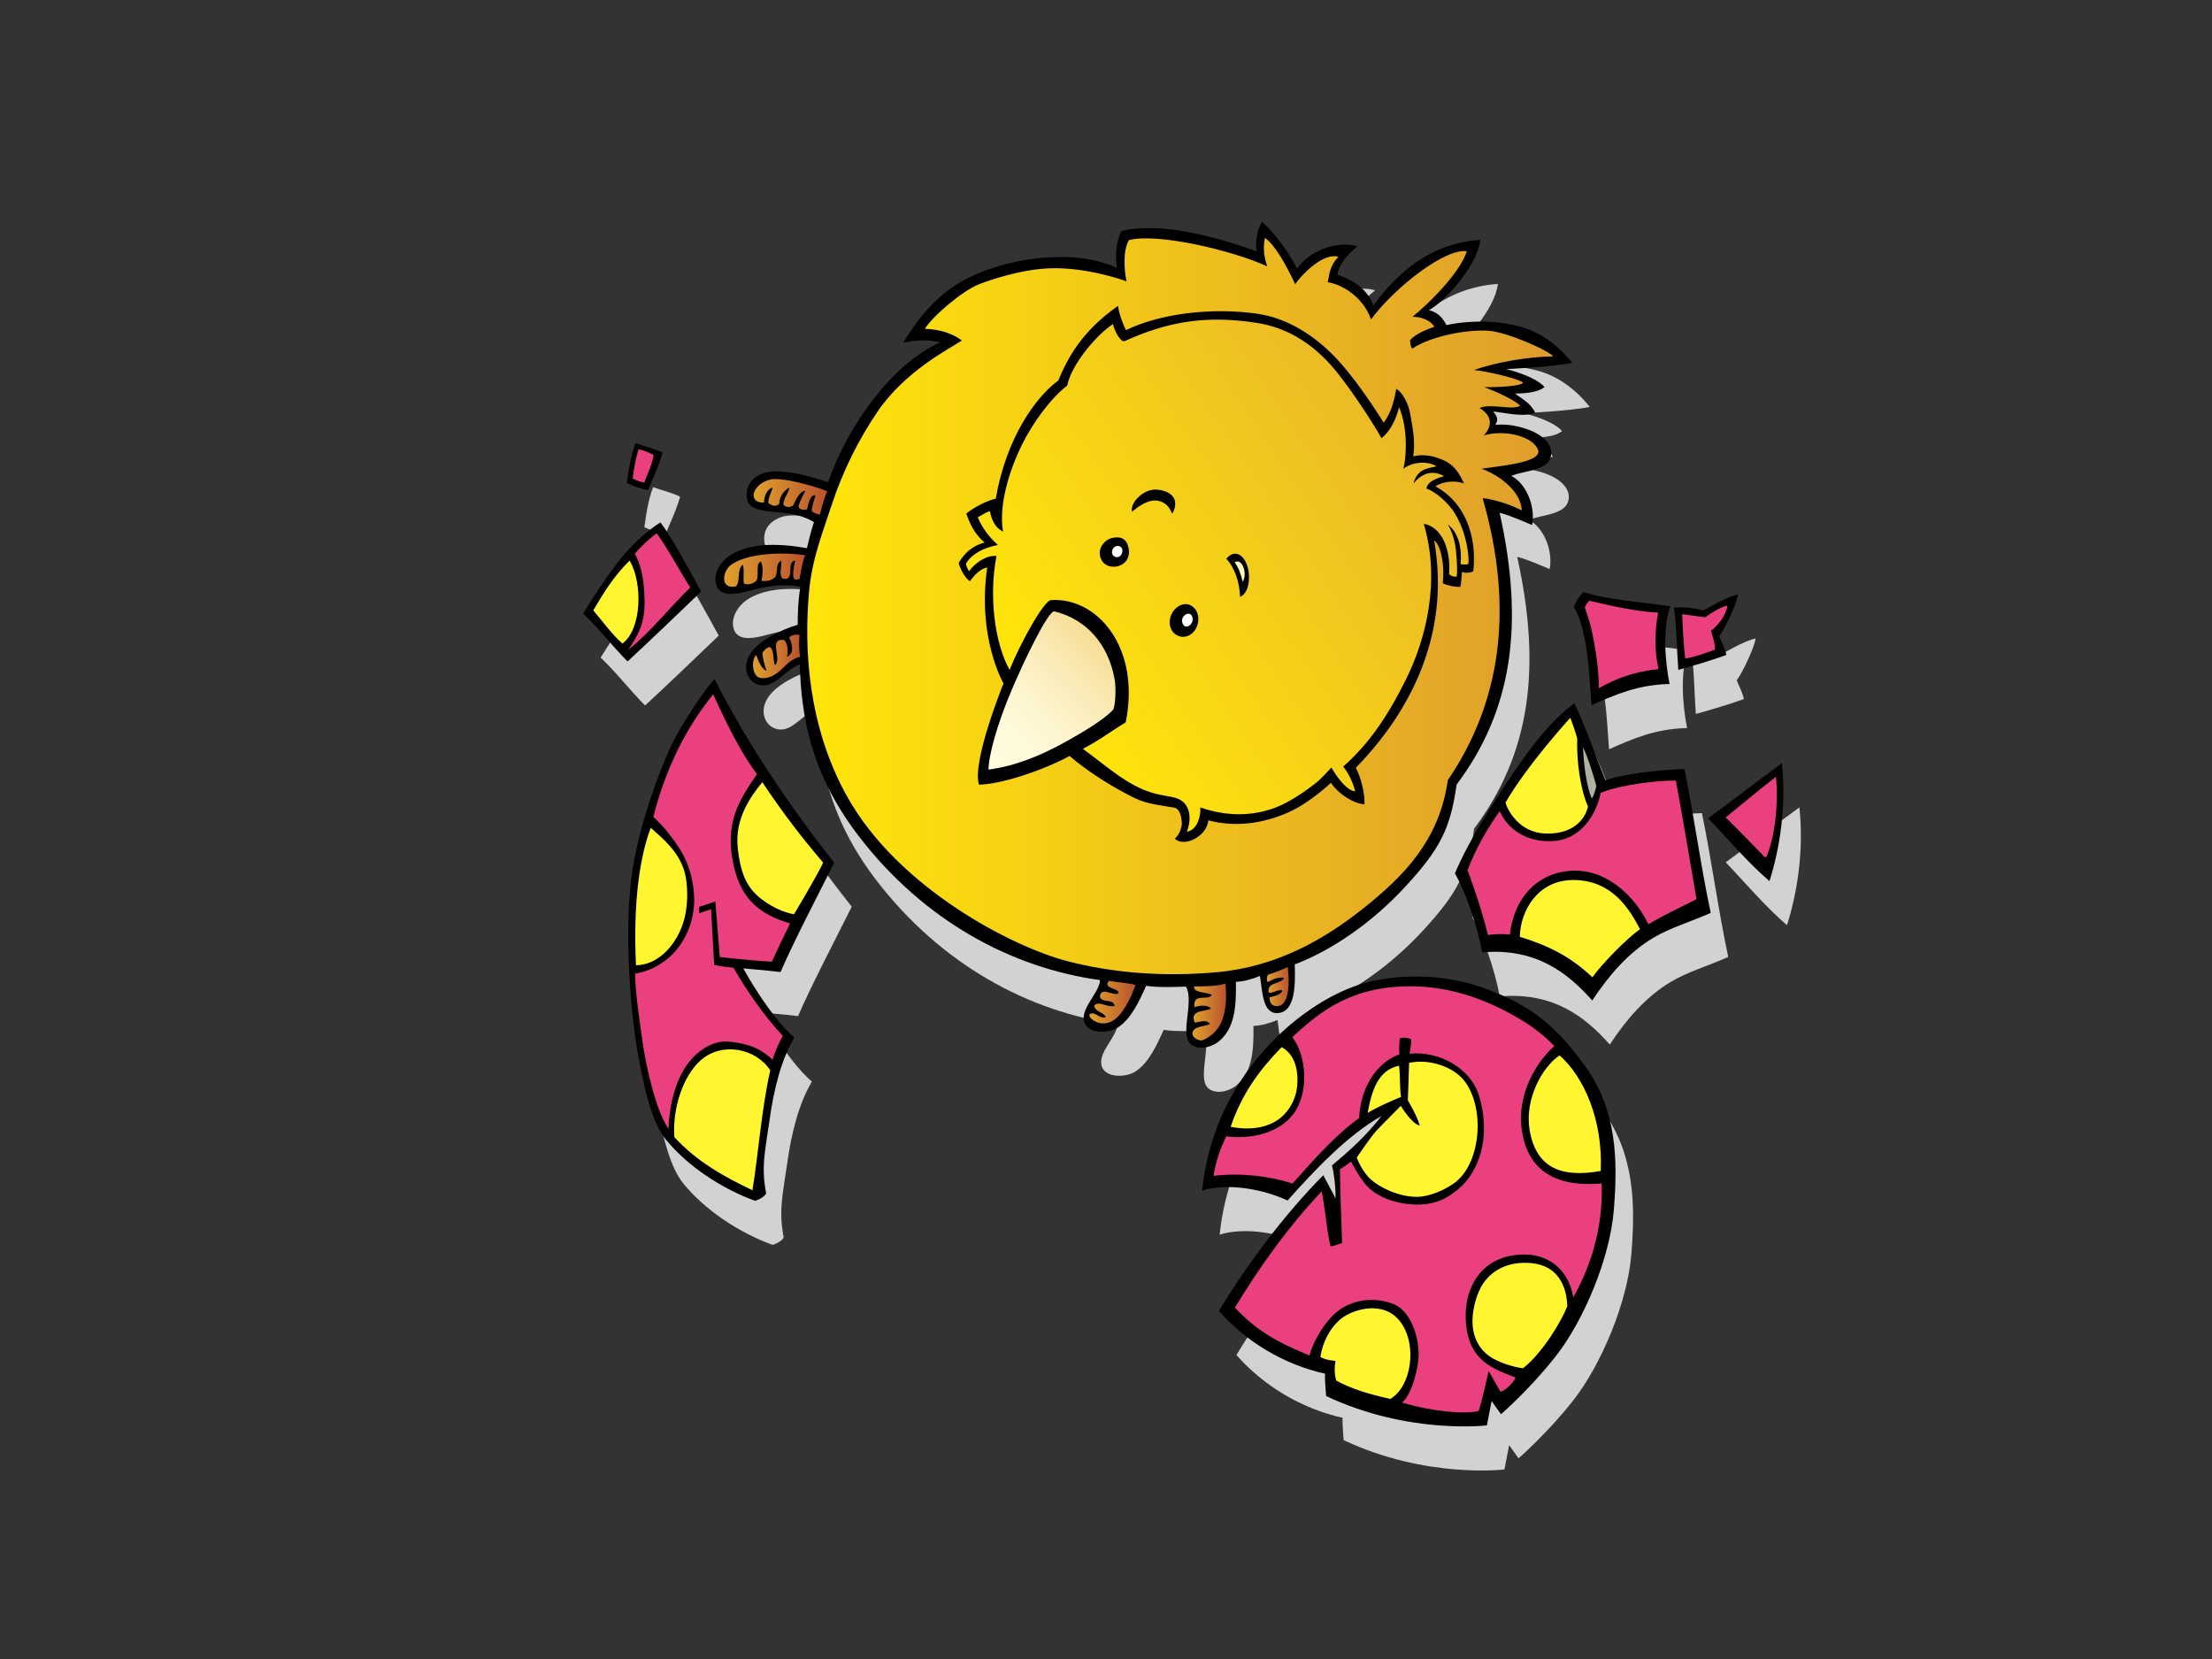 <?xml version="1.0" encoding="utf-8"?>
<!-- Generator: Adobe Illustrator 17.0.0, SVG Export Plug-In . SVG Version: 6.00 Build 0)  -->
<!DOCTYPE svg PUBLIC "-//W3C//DTD SVG 1.1//EN" "http://www.w3.org/Graphics/SVG/1.1/DTD/svg11.dtd">
<svg version="1.1" id="Layer_1" xmlns="http://www.w3.org/2000/svg" xmlns:xlink="http://www.w3.org/1999/xlink" x="0px" y="0px"
	 width="800px" height="600px" viewBox="0 0 800 600" enable-background="new 0 0 800 600" xml:space="preserve">
<rect x="0" y="0" width="800" height="600" fill="#333333" stroke="none"/>
<g>
	<g>
		<path fill-rule="evenodd" clip-rule="evenodd" fill="#D2D2D2" d="M453.325,371.026c2.837-0.1,5.769-0.917,8.704-2.139
			c0.923,5.942,0.949,13.828,6.507,13.438c6.08-0.425,6.357-9.567,6.066-17.607c13.153-4.997,27.825-14.861,40.186-28.328
			c12.365-13.463,16.097-20.69,18.36-36.717c20.276-26.979,24.487-58.15,15.559-98.275c3.872,0.938,9.024,3.308,11.74,4.417
			c1.311-6.909-2.247-15.078-7.519-17.765c4.109-1.795,12.39-1.852,14.077-6.292c1.686-4.438-2.379-8.496-8.056-10.49
			c-3.157-1.108-7.212-2.118-11.823-1.681c1.241-1.648,0.679-3.261-0.789-4.83c4.559,0.46,10.926,2.173,15.234,0.46
			c-1.59-3.533-5.151-5.247-7.303-6.962c4.214,0,8.335-0.503,10.677-2.318c-3.374-4.035-13.864-6.516-13.864-6.516
			s16.196-0.715,23.883-2.259c-2.528-3.126-7.304-8.474-14.797-11.702c-7.492-3.227-20.117-4.27-30.713-1.945
			c-1.314-2.655-3.207-4.684-6.329-5.395c6.321-3.553,17.748-16.665,18.591-25.442c-18.264,1.313-29.971,11.903-38.633,23.738
			c-2.204-5.885-7.166-9.112-13.067-11.129c0.469-3.328,3.184-6.96,7.305-10.289c-5.899-1.815-16.392,0.404-21.929,8.067
			c-3.826-7.965-11.115-15.967-12.631-16.843c-1.966,2.622-2.433,8.07-1.966,10.591c-14.33-5.127-34.067-10.74-48.891-7.363
			c-2.06,4.035-2.247,9.483-1.651,13.332c-8.867-3.95-17.994-4.232-25.847-3.693c-7.851,0.539-18.992,2.677-29.163,8.012
			c-10.171,5.338-17.139,14.324-22.29,22.796c3.911-0.842,7.649-1.361,13.486-0.199c-17.247,7.772-33.153,29.351-40.624,50.625
			c-9.672-3.319-19.222-5.034-23.813-3.118c-4.454,1.863-6.181,5.145-5.459,9.367c0.724,4.218,7.614,4.252,12.483,4.754
			c4.869,0.506,8.257,1.39,11.709,3.43c-1.053,3.126-1.874,6.455-2.563,9.423c-11.111-1.958-20.291-1.655-26.939,2.078
			c-4.033,2.26-7.118,6.857-5.899,11.093c1.217,4.237,6.178,3.733,10.582,2.622c4.401-1.109,11.24-3.329,19.88-1.875
			c-0.774,4.901-0.961,9.141-0.961,13.78c-6.208,1.879-14.445,5.88-17.327,10.79c-4.229,7.215,2.341,13.981,8.709,9.987
			c3.584-2.248,5.526-4.841,9.365-6.457c0.563,17.702,3.42,38.734,21.26,62.034c23.463,30.642,55.355,47.813,87.346,52.163
			c-0.35,4.596-6.389,9.532-5.917,14.281c0.529,5.337,8.739,5.125,12.204,2.956c4.941-3.098,7.85-9.576,10.401-15.179
			c4.103,0.711,10.785,0.409,14.381,0.304c3.251,5.642-2.904,18.299,2.366,21.295c3.403,1.932,7.699,0.014,9.459-1.43
			C452.661,388.04,453.518,380.7,453.325,371.026z"/>
		<path fill-rule="evenodd" clip-rule="evenodd" fill="#D2D2D2" d="M245.965,179.605c-2.977-1.433-6.516-2.264-9.759-3.407
			c-1.63,4.206-2.481,9.257-3.165,14.484c2.349,1.069,4.867,1.956,7.65,2.557C242.486,188.737,244.615,184.588,245.965,179.605z"/>
		<path fill-rule="evenodd" clip-rule="evenodd" fill="#D2D2D2" d="M245.173,204.884c-12.291,7.783-20.019,20.475-27.954,32.948
			c5.726,5.38,10.536,11.751,16.087,17.325c6.562-6.072,18.659-17.557,26.636-25.279
			C255.618,222.049,249.31,210.173,245.173,204.884z"/>
		<path fill-rule="evenodd" clip-rule="evenodd" fill="#D2D2D2" d="M610.155,263.318c-1.671-8.416-2.511-20.278,0.264-28.118
			c-10.589-1.568-22.044-2.2-31.384-5.115c-1.228,1.043-2.854,3.646-3.517,5.3c5.074,8.548,5.504,23.702,6.419,35.603
			C590.264,267.261,598.826,263.507,610.155,263.318z"/>
		<path fill-rule="evenodd" clip-rule="evenodd" fill="#D2D2D2" d="M630.726,252.81c-0.615-2.556-1.752-4.554-2.637-6.818
			c1.348-1.332,6.177-10.988,6.859-15.053c-3.679,0.565-12.573,5.786-12.573,5.786s-5.68-1.72-10.638-0.955
			c1.041,6.923,1.014,15.004,1.583,22.437C619.258,256.554,625.127,254.826,630.726,252.81z"/>
		<path fill-rule="evenodd" clip-rule="evenodd" fill="#D2D2D2" d="M308.035,327.929c-15.159-19.168-30.964-42.132-43.241-66.349
			c-2.305,2.002-9.884,13.132-13.947,20.57c-4.06,7.435-13.776,31.378-16.243,52.013c-2.466,20.64-0.215,48.48,2.61,63.869
			c3.308,17.998,6.33,25.69,10.179,30.309c13.087,15.715,32.06,21.88,32.06,21.88s3.052-0.898,3.977-2.667
			c-1.892-9.913-0.315-15.517,1.252-26.706c1.572-11.19,4.191-21.637,8.943-29.65c-9.343-8.147-18.465-25.026-18.465-25.026
			s8.927,0.765,13.473,1.314C293.479,356.192,303.509,337.12,308.035,327.929z"/>
		<path fill-rule="evenodd" clip-rule="evenodd" fill="#D2D2D2" d="M586.954,298.111c-3.604-8.9-7.162-19.437-11.224-27.839
			c-8.612,6.439-15.296,15.284-22.109,25.274c-7.317,10.726-15.901,24.028-21.087,36.265c3.904,6.883,8.131,19.034,9.861,28.573
			c19.59-1.741,31.169,7.656,39.805,17.397c5.949-9.052,13.101-17.351,22.152-22.724c6.051-3.588,13.604-5.805,20.696-8.959
			c-3.516-16.286-6.12-35.613-9.524-52.017C610.955,294.19,596.104,295.078,586.954,298.111z"/>
		<path fill-rule="evenodd" clip-rule="evenodd" fill="#D2D2D2" d="M624.133,311.886c7.316,7.649,14.147,15.819,22.151,22.724
			c3.691-11.46,6.194-27.22,4.484-42.605C641.779,298.511,633.045,305.297,624.133,311.886z"/>
		<path fill-rule="evenodd" clip-rule="evenodd" fill="#D2D2D2" d="M544.781,373.937c-13.91-5.296-27.293-5.783-39.794-3.665
			c-12.504,2.119-23.557,9.536-29.591,14.286c-7.779,6.127-15.046,13.911-21.088,23.444c-6.039,9.531-11.539,22.354-13.202,38.516
			c9.563-2.952,22.648-0.312,30.889,3.611c9.56-10.723,21.426-23.444,33.987-30.593c-5.189,6.814-11.422,12.501-17.932,17.892
			c0.696,2.376,1.403,7.907,1.311,11.941c-1.041-2.169-3.527-6.552-4.441-8.398c-13.736,13.891-27.254,31.708-37.754,49.086
			c9.835,11.188,23.541,19.384,38.432,22.714c-0.24,1.344,0.265,6.368,0.342,8.056c29.782,14.074,58.159,10.622,58.159,10.622
			l1.7-8.794l3.405,4.766c0,0,10.454-9.077,19.727-20.883c10.106-12.86,19.68-35.407,21.085-53.111
			c1.405-17.702,1.204-35.668-10.202-51.65C568.408,385.794,558.688,379.234,544.781,373.937z"/>
	</g>
	<path fill-rule="evenodd" clip-rule="evenodd" d="M490.98,89.061c-4.12,3.329-6.838,6.962-7.305,10.289
		c5.902,2.018,10.863,5.245,13.067,11.129c8.661-11.834,20.369-22.426,38.631-23.738c-0.843,8.776-12.27,21.89-18.588,25.442
		c3.121,0.71,5.013,2.741,6.329,5.397c10.594-2.326,23.221-1.284,30.711,1.944c7.493,3.227,12.267,8.574,14.797,11.701
		c-7.687,1.544-23.883,2.26-23.883,2.26s10.49,2.481,13.861,6.516c-2.34,1.814-6.461,2.318-10.676,2.318
		c2.154,1.714,5.712,3.429,7.305,6.962c-4.31,1.713-10.675,0-15.236-0.46c1.469,1.568,2.031,3.182,0.79,4.83
		c4.612-0.438,8.667,0.573,11.823,1.681c5.676,1.992,9.74,6.051,8.056,10.49c-1.687,4.439-9.969,4.497-14.075,6.291
		c5.271,2.687,8.829,10.856,7.516,17.766c-2.714-1.11-7.866-3.48-11.739-4.417c8.931,40.124,4.717,71.293-15.559,98.275
		c-2.262,16.025-5.996,23.251-18.358,36.716c-12.365,13.467-27.034,23.33-40.186,28.326c0.289,8.043,0.011,17.182-6.066,17.61
		c-5.559,0.388-5.584-7.498-6.509-13.437c-2.934,1.221-5.864,2.038-8.704,2.135c0.195,9.675-0.662,17.017-6.244,21.599
		c-1.76,1.445-6.053,3.363-9.46,1.429c-5.268-2.997,0.888-15.652-2.364-21.293c-3.595,0.102-10.279,0.404-14.378-0.304
		c-2.553,5.603-5.462,12.079-10.404,15.177c-3.464,2.169-11.674,2.382-12.203-2.957c-0.472-4.746,5.567-9.683,5.915-14.281
		c-31.991-4.348-63.882-21.52-87.344-52.161c-17.843-23.301-20.699-44.331-21.26-62.033c-3.841,1.614-5.781,4.208-9.365,6.456
		c-6.368,3.995-12.94-2.773-8.713-9.986c2.882-4.911,11.122-8.913,17.329-10.792c0-4.641,0.187-8.877,0.961-13.778
		c-8.642-1.452-15.481,0.766-19.88,1.876c-4.402,1.109-9.366,1.612-10.582-2.623c-1.22-4.237,1.866-8.834,5.899-11.094
		c6.649-3.733,15.828-4.036,26.938-2.077c0.692-2.968,1.51-6.296,2.562-9.423c-3.449-2.039-6.836-2.925-11.704-3.43
		c-4.871-0.503-11.76-0.538-12.485-4.756c-0.722-4.221,1.006-7.504,5.462-9.365c4.588-1.916,14.14-0.202,23.812,3.117
		c7.47-21.273,23.377-42.851,40.624-50.624c-5.836-1.161-9.575-0.643-13.487,0.2c5.152-8.473,12.121-17.459,22.292-22.796
		c10.171-5.336,21.312-7.473,29.163-8.013c7.854-0.539,16.979-0.258,25.846,3.693c-0.595-3.85-0.409-9.297,1.653-13.331
		c14.822-3.378,34.559,2.236,48.891,7.363c-0.47-2.521,0-7.968,1.966-10.59c1.516,0.876,8.805,8.878,12.629,16.843
		C474.589,89.465,485.081,87.246,490.98,89.061z"/>
	<linearGradient id="SVGID_1_" gradientUnits="userSpaceOnUse" x1="291.953" y1="219.184" x2="561.692" y2="219.184">
		<stop  offset="0" style="stop-color:#FFE60A"/>
		<stop  offset="1" style="stop-color:#DF9D2C"/>
	</linearGradient>
	<path fill-rule="evenodd" clip-rule="evenodd" fill="url(#SVGID_1_)" d="M458.292,96.324c-0.841-2.622-1.684-5.85-0.841-10.289
		c3.558,2.32,7.775,9.886,10.957,16.744c3.371-4.74,10.804-11.491,15.642-9.884c-3.277,3.329-3.343,6.818-3.842,9.179
		c4.215,0.604,12.366,4.439,15.642,13.417c9.083-12.106,27.068-25.823,34.654-24.614c-2.587,7.878-13.433,18.626-19.669,23.705
		c3.277-0.1,6.931,1.512,7.868,3.631c-2.717,0.908-7.294,2.866-8.712,4.842c-0.094,1.01,0.283,2.42,0.726,3.047
		c6.859-4.61,19.963-7.032,27.654-6.476c6.962,0.503,22.29,7.414,23.32,9.279c-8.837,0.051-21.349,2.236-28.567,4.943
		c4.502,0.318,16.652,3.274,17.703,4.538c-0.579,1.349-9.742,1.715-14.05,1.616c3.84,1.41,11.231,4.701,13.02,6.757
		c-2.82,1.735-10.865-1.01-14.705,0.807c2.237,1.274,6.225,4.703,1.59,9.885c7.682-2.219,17.796,0.403,19.576,5.246
		c1.778,4.84-15.704,5.945-20.486,6.859c4.378,1.309,14.306,7.16,14.586,15.028c-5.245-2.622-10.409-4.003-14.141-4.44
		c11.707,40.754,6.228,74.341-12.597,102.029c-3.08,21.761-15.936,34.664-30.306,46.153c-14.369,11.495-31.658,21.353-53.273,23.292
		c-19.81,1.776-37.883,0.169-53.943-3.978c-19.926-5.148-61.266-26.428-79.767-59.645c-14.051-25.229-15.64-53.115-13.712-74.13
		c1.074-11.742,4.839-21.053,8.175-31.244c4.062-12.402,9.852-23.868,16.614-33.799c9.857-14.47,25.521-22.462,30.461-25.666
		c-3.278-2.522-7.772-4.036-13.391-4.237c2.903-4.64,13.609-13.78,19.591-16.109c3.494-1.362,14.91-5.421,25.741-5.779
		c11.493-0.38,23.286,3.131,27.626,4.741c-0.841-3.832-1.404-11.095,0.844-14.928C418.676,84.118,446.119,90.677,458.292,96.324z
		 M500.434,152.887c-3.53-5.678-11.015-17.052-18.016-24.183c-7.001-7.133-16.547-13.678-27.857-15.261
		c-16.834-2.355-35.219,0.063-47.315,5.948c-1.148-2.013-2.831-6.873-2.831-8.807c-13.149,9.168-18.342,18.98-21.664,27.042
		c-8.039,5.808-18.824,20.635-22.617,42.725c-3.959,0.935-8.483,3.574-10.645,5.384c1.182,3.461,2.8,7.244,6.603,10.475
		c-4.441,1.183-7.223,3.745-9.381,7.388c0.474,2.036,2.402,5.758,4.099,6.579c1.439-1.939,3.603-4.528,6.245-4.916
		c-3.724,25.477,5.883,41.903,5.883,41.903s-11.481,28.238-8.887,36.597c7.022,0.037,22.137-4.613,32.782-10.348
		c7.325,6.336,17.196,12.174,23.896,15.389c4.089,1.964,9.68,2.586,13.688,3.234c2.403,0.388,2.815,3.366,3.004,5.302
		c0.19,1.934-1.101,4.828-2.522,5.951c3.029,3.258,11.53-0.519,12.127-6.597c11.458,3.018,22.387,0.379,30.744-3.751
		c3.399-1.677,9.225-5.721,13.568-9.828c2.942,4.307,8.438,7.556,12.129,7.761c0.295-3.437-1.231-9.728-3.122-13.192
		c19.011-19.46,34.463-47.461,28.339-82.252c2.08,1.428,3.879,7.674,3.122,15.52c1.325,0.712,4.631,1.456,6.365,1.292
		c0.359-1.552,0.411-4.006,0.599-5.432c1.081,0.648,3.585,0.245,4.083-0.259c1.446-13.745-3.728-25.292-13.69-30.651
		c1.668-1.265,6.148-2.565,10.329-1.033c-1.342-2.858-3.063-6.312-6.845-8.147c-3.975-1.926-7.932-2.596-11.528-1.679
		c0.757-5.401-0.026-9.18-1.043-15.136c-0.664-3.871-2.81-8.045-5.109-9.27C504.305,144.713,503.146,149.246,500.434,152.887z"/>
	<linearGradient id="SVGID_2_" gradientUnits="userSpaceOnUse" x1="371.723" y1="252.024" x2="512.585" y2="157.011">
		<stop  offset="0" style="stop-color:#FFE60A"/>
		<stop  offset="1" style="stop-color:#EAB827"/>
	</linearGradient>
	<path fill-rule="evenodd" clip-rule="evenodd" fill="url(#SVGID_2_)" d="M506.007,147.259c2.742,6.521,3.029,15.893,1.547,22.298
		c3.184-2.635,9.009-2.882,11.979-0.903c-2.931,0.714-6.999,0.814-8.323,6.212c3.216-3.971,7.065-4.919,11.066-2.647
		c-3.784,1.019-6.056,2.343-6.431,4.482c2.838,0.817,7.9,4.855,10.498,9.27c4.257,7.234,5.015,15.385,4.734,17.931
		c-0.665,0.409-2.141,0.328-2.841,0.102c0.568-6.315-0.965-11.598-4.596-14.282c2.044,3.382,2.798,7.254,3.083,11.023
		c0.284,3.769,0.378,6.214,0.094,7.845c-1.228,0-1.893-0.205-2.744-0.918c0.662-7.845-1.984-16.912-9.133-18.233
		c6.212,21.136,0.528,42.175-6.38,56.131c-6.905,13.959-13.789,23.747-22.795,31.685c1.607,1.833,3.498,5.399,4.351,8.966
		c-4.164-0.512-8.608-8.659-8.608-8.659s-3.067,3.574-5.602,5.607c-2.532,2.034-9.133,6.857-14.626,8.911
		c-7.753,2.9-16.773,3.519-27.165-0.055c0.26,2.775-1.041,8.289-4.888,8.753c1.279-2.869,1.765-7.934-1.26-10.687
		c-3.028-2.752-7.286-1.426-14.852-4.685c-7.567-3.263-13.989-9.13-21.477-14.579c5.999-3.104,9.796-6.139,15.489-9.57
		c5.508-27.059-10.291-45.332-27.017-44.229c-2.647,0.174-11.473,16.321-14.968,25.239c-5.458-9.678-7.546-26.833-4.747-41.184
		c-3.788-0.372-7.819,2.614-9.9,5.468c-0.413-0.409-1.038-1.923-1.175-2.628c1.461-2.67,4.958-5.522,11.602-6.817
		c-3.332-2.985-5.675-6.184-7.303-10.013c1.099-0.617,3.047-1.865,4.405-2.201c0.635,3.481,2.091,6.082,4.747,7.385
		c-1.727-9.921,2.577-22.707,6.644-31.061c4.068-8.354,10.786-17.421,16.563-21.768c1.599-8.083,11.341-18.984,16.544-22.244
		c0.473,2.241,2.543,6.343,4.07,6.214c14.472-6.52,28.188-9.678,47.693-6.692c11.476,1.757,20.078,7.591,26.99,15.234
		c5.377,5.945,14.611,19.781,18.367,26.518C502.601,156.122,504.682,152.354,506.007,147.259z"/>
	<path fill-rule="evenodd" clip-rule="evenodd" d="M239.624,163.667c-1.353,4.983-3.479,9.131-5.276,13.634
		c-2.783-0.6-5.3-1.487-7.647-2.556c0.684-5.228,1.533-10.278,3.164-14.485C233.108,161.402,236.647,162.233,239.624,163.667z"/>
	<path fill-rule="evenodd" clip-rule="evenodd" fill="#EB4080" d="M236.405,164.521c-0.61,3.791-2.221,6.732-3.374,9.939
		c-1.719-0.139-2.93-0.823-4.223-1.42c0.471-3.755,1.143-7.294,2.111-10.508C233.174,162.85,234.581,163.735,236.405,164.521z"/>
	<linearGradient id="SVGID_3_" gradientUnits="userSpaceOnUse" x1="272.549" y1="179.683" x2="299.156" y2="179.683">
		<stop  offset="0" style="stop-color:#E0A12C"/>
		<stop  offset="1" style="stop-color:#B9532F"/>
	</linearGradient>
	<path fill-rule="evenodd" clip-rule="evenodd" fill="url(#SVGID_3_)" d="M278.375,173.489c4.122-1.111,16.035,2.223,20.781,4.175
		c-1.298,3.187-1.937,5.56-2.609,8.434c-1.061-0.09-2.542-0.673-2.997-1.414c0.322-2.114,0.806-3.73,1.406-5.546
		c-2.123-0.352-2.624,3.43-3.091,5.143c-0.846,0.1-2.44,0.372-3.094-1.008c0.494-2.218,1.645-3.972,2.53-5.764
		c-2.322-0.155-4.406,5.306-4.406,5.306s-1.982,1.374-3.554-0.248c-0.053-2.519,1.883-4.029,2.158-6.196
		c-1.601,0.719-3.656,2.966-3.656,5.792c-0.914,1.066-2.255,1.072-3.933-0.202c-0.102-2.288,1.151-3.816,1.525-5.59
		c-2.275,0.488-3.118,3.673-3.118,5.388c-1.625,0.046-3.454-0.388-3.74-2.262C272.29,177.625,274.257,174.598,278.375,173.489z"/>
	<path fill-rule="evenodd" clip-rule="evenodd" d="M423.993,185.77c-1.042-2.141-2.081-3.873-4.786-4.569
		c-3.775-0.971-7.679,2.126-9.794,3.887c-0.835-3.368,4.373-8.443,9.007-8.018C424.062,177.587,426.644,180.878,423.993,185.77z"/>
	<path fill-rule="evenodd" clip-rule="evenodd" d="M226.966,239.218c-5.553-5.575-10.361-11.945-16.089-17.326
		c7.935-12.473,15.665-25.165,27.957-32.948c4.137,5.29,10.444,17.166,14.769,24.995
		C245.624,221.661,233.528,233.147,226.966,239.218z"/>
	<path fill-rule="evenodd" clip-rule="evenodd" d="M401.954,194.631c3.499-0.915,5.211,0.414,5.914,2.476
		c2.865,8.416-8.662,10.615-10.023,3.977C397.155,197.716,399.837,195.187,401.954,194.631z"/>
	<path fill-rule="evenodd" clip-rule="evenodd" fill="#EB4080" d="M249.627,212.479c-7.499,7.267-14.61,16.473-22.401,22.48
		c5.045-7.355,6.266-11.451,5.805-20.451c-0.339-6.573-1.603-10.959-3.43-14.202c2.107-2.66,5.941-6.128,7.911-7.386
		C242.044,199.12,245.44,205.91,249.627,212.479z"/>
	<path fill-rule="evenodd" clip-rule="evenodd" fill="#FFFFFF" d="M404.719,201.336c-0.913,0.436-2.236,0.013-2.497-1.213
		c-0.254-1.178,0.493-2.228,1.361-2.556c0.945-0.357,2.042,0.094,2.297,1.063C406.138,199.608,405.632,200.9,404.719,201.336z"/>
	<linearGradient id="SVGID_4_" gradientUnits="userSpaceOnUse" x1="261.896" y1="206.221" x2="291.206" y2="206.221">
		<stop  offset="0" style="stop-color:#E0A12C"/>
		<stop  offset="1" style="stop-color:#B9532F"/>
	</linearGradient>
	<path fill-rule="evenodd" clip-rule="evenodd" fill="url(#SVGID_4_)" d="M291.206,200.824c-1.086,2.424-1.593,6.152-2.015,8.496
		c-0.699,0.277-1.637,0.582-2.103-0.226c-0.468-0.804-0.096-4.235,0.561-6.354c-3.615,0.275,0.244,7.493-4.497,6.556
		c-1.61-1.297-0.385-4.229-0.556-6.51c-2.441,0.963-0.995,4.653-2.346,6.007c-1.311,1.311-3.091,1.411-4.872,1.311
		c0.471-2.119,0.769-5.214-0.166-7.032c-2.063,0.619-0.601,5.032-1.582,6.818c-0.853,1.119-2.946,1.811-4.526,1.222
		c-0.521-1.607,0.253-5.063-0.485-6.904c-2.325,2.063-0.622,6.526-2.639,7.955c-5.802,0.841-4.47-5.557-1.846-7.669
		C269.597,200.104,283.041,199.502,291.206,200.824z"/>
	<path fill-rule="evenodd" clip-rule="evenodd" d="M451.237,205.125c1.127,3.98,0.373,9.505-2.757,10.729
		c-0.14-5.531-2.241-11.074-4.999-13.786C446.74,198.301,450.036,200.872,451.237,205.125z"/>
	<path fill-rule="evenodd" clip-rule="evenodd" fill="#FFF8BA" d="M446.509,203.391c2.649-1.832,4.822,3.976,2.931,7.031
		C448.87,207.774,447.736,204.821,446.509,203.391z"/>
	<path fill-rule="evenodd" clip-rule="evenodd" fill="#FFF530" d="M225.104,232.749c-3.835-3.346-7.193-8.113-10.536-11.993
		c3.907-6.68,7.448-12.367,13.138-18.017C232.536,210.904,232.11,227.617,225.104,232.749z"/>
	<path fill-rule="evenodd" clip-rule="evenodd" d="M604.078,219.262c-2.775,7.839-1.936,19.701-0.262,28.117
		c-11.33,0.189-19.891,3.943-28.221,7.668c-0.913-11.898-1.345-27.053-6.416-35.602c0.658-1.653,2.286-4.257,3.517-5.299
		C582.032,217.062,593.488,217.695,604.078,219.262z"/>
	<path fill-rule="evenodd" clip-rule="evenodd" d="M621.748,230.054c0.887,2.264,2.022,4.262,2.636,6.818
		c-5.596,2.015-11.466,3.743-17.406,5.395c-0.567-7.433-0.541-15.513-1.582-22.436c4.958-0.765,10.638,0.955,10.638,0.955
		s8.893-5.22,12.573-5.786C627.926,219.065,623.094,228.722,621.748,230.054z"/>
	<path fill-rule="evenodd" clip-rule="evenodd" fill="#EB4080" d="M573.169,219.64c0,0,0.802-1.721,1.634-2.366
		c7.806,1.819,16.738,3.895,24.901,4.278c-1.216,6.429-1.419,13.953,0.153,20.432c-9.062,0.938-15.416,3.461-21.628,6.902
		c0.176-7.647-2.233-20.548-3.426-24.228C574.123,222.552,573.169,219.64,573.169,219.64z"/>
	<path fill-rule="evenodd" clip-rule="evenodd" d="M430.427,229.578c-3.679,2.265-8.389-0.924-7.205-6.079
		c0.836-3.648,4.569-5.973,7.298-4.621C434.63,220.913,434.109,227.311,430.427,229.578z"/>
	<path fill-rule="evenodd" clip-rule="evenodd" fill="#EB4080" d="M624.73,219.065c-0.335,3.063-3.195,7.073-5.882,9.001
		c0.559,2.468,1.43,4.42,1.443,6.865c-3.261,1.222-7.038,2.591-10.824,3.25c-0.596-4.954-0.924-11.56-1.066-16.056
		c3.167,0.462,8.336,1.113,8.336,1.113S622.234,219.236,624.73,219.065z"/>
	<linearGradient id="SVGID_5_" gradientUnits="userSpaceOnUse" x1="354.897" y1="275.741" x2="398.374" y2="232.263">
		<stop  offset="0" style="stop-color:#FFFCDF"/>
		<stop  offset="0.226" style="stop-color:#FEFADB"/>
		<stop  offset="0.463" style="stop-color:#FDF5CE"/>
		<stop  offset="0.705" style="stop-color:#FAECB9"/>
		<stop  offset="0.949" style="stop-color:#F7E09C"/>
		<stop  offset="1" style="stop-color:#F6DD95"/>
	</linearGradient>
	<path fill-rule="evenodd" clip-rule="evenodd" fill="url(#SVGID_5_)" d="M357.494,278.339c0.121-5.574,3.218-16.468,8.138-28.183
		c4.917-11.718,13.619-29.543,15.702-29.034c11.477,2.808,19.45,11.637,21.785,24.554c0.557,3.086,0.33,8.865-0.458,10.893
		c-2.858,3.269-10.166,7.847-18.396,12.333C376.036,273.383,367.158,277.051,357.494,278.339z"/>
	<path fill-rule="evenodd" clip-rule="evenodd" fill="#FFFFFF" d="M430.147,226.244c-0.882,0.615-2.01,0.542-2.493-0.866
		c-0.473-1.376,0.225-2.586,1.139-3.124c0.911-0.538,2.045-0.405,2.433,0.908C431.607,224.444,430.99,225.659,430.147,226.244z"/>
	<linearGradient id="SVGID_6_" gradientUnits="userSpaceOnUse" x1="272.334" y1="237.397" x2="289.336" y2="237.397">
		<stop  offset="0" style="stop-color:#E0A12C"/>
		<stop  offset="1" style="stop-color:#B9532F"/>
	</linearGradient>
	<path fill-rule="evenodd" clip-rule="evenodd" fill="url(#SVGID_6_)" d="M289.136,229.594c-0.206,2.587-0.176,5.324,0.201,7.946
		c-3.662,0.897-5.254,3.372-7.492,5.25c-1.655,1.391-4.312,3.02-7.12,2.314c-2.811-0.704-3.043-6.758-1.217-8.169
		c0.654,1.613,1.836,5.147,3.748,5.648c-0.66-1.714-1.465-4.589-1.501-6.556c0.699-0.763,1.353-1.868,2.621-2.017
		c1.665,0.859,1.139,4.666,1.85,6.554c2.88-2.032-2.699-9.989,3.491-9.075c0.751,0.988,1.591,3.026,0.936,5.951
		c0.264,0,0.749-0.1,1.499-1.313c0.751-1.209,0.187-3.932-0.75-5.547C286.147,229.772,287.402,229.335,289.136,229.594z"/>
	<path fill-rule="evenodd" clip-rule="evenodd" d="M258.453,245.642c12.277,24.217,28.083,47.182,43.242,66.347
		c-4.526,9.192-14.56,28.264-19.401,39.558c-4.546-0.547-13.474-1.314-13.474-1.314s9.12,16.88,18.463,25.028
		c-4.752,8.01-7.371,18.46-8.942,29.65c-1.567,11.189-3.144,16.792-1.252,26.704c-0.928,1.772-3.976,2.666-3.976,2.666
		s-18.974-6.164-32.064-21.876c-3.848-4.62-6.869-12.312-10.176-30.313c-2.827-15.387-5.078-43.229-2.609-63.867
		c2.464-20.636,12.182-44.581,16.243-52.016C248.567,258.774,256.148,247.643,258.453,245.642z"/>
	<path fill-rule="evenodd" clip-rule="evenodd" fill="#EB4080" d="M285.737,333.987c-2.194,4.417-4.525,9.256-6.578,13.811
		c-6.99-0.324-18.817-1.664-18.817-1.664l-1.63-20.105l-5.88,1.971l0.014,2.288l4.321-1.465L258.294,349c0,0,4.67,0.866,6.949,0.968
		c5.007,8.606,11.124,17.507,17.857,24.659c-1.385,2.633-2.788,5.385-3.647,8.642c-3.947-3.458-7.181-5.601-15.653-6.55
		c-3.379-0.379-8.551,0.742-13.562,6.171c-5.65,6.208-8.158,16.161-8.451,25.423c-4.778-7.091-8.183-22.992-9.367-31.341
		c-1.189-8.354-2.629-17.919-2.736-24.827c14.331-2.501,21.946-15.735,21.365-27.909c-0.583-12.172-6.189-18.71-8.399-21.759
		c-2.209-3.048-4.459-5.265-6.375-7.04c4.494-17.309,11.462-31.707,21.647-44.296c0.174-0.026,7.806,18.351,15.87,28.819
		c-6.683,9.53-10.974,17.249-9.071,29.762C267.066,325.15,274.67,330.645,285.737,333.987z"/>
	<path fill-rule="evenodd" clip-rule="evenodd" d="M580.614,282.173c9.149-3.034,24-3.922,28.571-4.03
		c3.405,16.404,6.008,35.731,9.523,52.016c-7.092,3.158-14.643,5.372-20.695,8.961c-9.05,5.372-16.201,13.67-22.153,22.724
		c-8.636-9.741-20.216-19.142-39.803-17.4c-1.733-9.536-5.957-21.688-9.864-28.572c5.187-12.237,13.772-25.539,21.088-36.264
		c6.811-9.989,13.498-18.836,22.109-25.275C573.451,262.737,577.009,273.272,580.614,282.173z"/>
	<path fill-rule="evenodd" clip-rule="evenodd" fill="#FFF530" d="M574.325,291.7c-1.33,5.607-6.391,10.129-15.618,9.748
		c-9.23-0.381-13.488-8.408-14.23-11.179c8.016-13.859,23.457-30.68,23.457-30.68s1.777,4.776,2.484,7.454
		C570.162,275.247,571.542,285.443,574.325,291.7z"/>
	<path fill-rule="evenodd" clip-rule="evenodd" fill="#B0B0A3" d="M572.549,270.29c1.776,3.442,4.474,12.611,4.793,13.956
		c-0.354,1.811-0.887,3.249-1.598,4.585C573.853,285.083,572.598,275.394,572.549,270.29z"/>
	<path fill-rule="evenodd" clip-rule="evenodd" d="M639.944,318.671c-8.004-6.904-14.839-15.076-22.153-22.723
		c8.912-6.589,17.647-13.376,26.639-19.883C646.137,291.451,643.634,307.211,639.944,318.671z"/>
	<path fill-rule="evenodd" clip-rule="evenodd" fill="#FFF530" d="M297.703,311.974c-1.411,3.393-10.51,18.657-10.51,18.657
		s-4.649-0.482-10.524-4.54c-5.874-4.06-8.698-8.699-9.867-19.519c-1.163-10.822,5.171-19.116,8.902-23.677
		C282.968,293.778,289.701,302.603,297.703,311.974z"/>
	<path fill-rule="evenodd" clip-rule="evenodd" fill="#EB4080" d="M642.317,280.894c0.906,10.727-0.408,21.525-3.426,28.972
		c-0.635,0.537-1.435-0.715-1.848-1.136c-4.203-4.3-8.53-8.822-12.928-13.097C630.073,290.784,636.268,285.646,642.317,280.894z"/>
	<path fill-rule="evenodd" clip-rule="evenodd" fill="#EB4080" d="M606.093,282.332c2.571,13.708,5.082,28.976,7.477,42.873
		c-5.84,2.985-11.916,5.721-17.402,9.087c-4.654-9.781-15.132-20.575-28.748-19.314c-11.526,1.069-19.766,9.56-21.363,23.008
		c-2.884-0.29-5.008-0.172-7.94,0.163c-1.972-8.193-4.657-16.043-7.355-23.458c3.08-7.948,7.065-14.918,11.602-21.3
		c3.74,8.055,11.726,11.497,20.07,10.733c8.34-0.766,14.462-7.93,16.505-17.393C586.393,283.673,600.415,282.143,606.093,282.332z"
		/>
	<path fill-rule="evenodd" clip-rule="evenodd" fill="#FFF530" d="M246.703,334.868c-2.916,7.86-9.194,14.137-16.695,14.239
		c-0.844-17.601,0.276-36.168,5.329-49.725c4.603,4.088,10.04,8.472,12.236,15.89C248.624,318.83,249.39,327.631,246.703,334.868z"
		/>
	<path fill-rule="evenodd" clip-rule="evenodd" fill="#FFF530" d="M575.922,353.444c-7.987-7.456-15.535-11.32-26.26-14.634
		c0.171-9.265,6.372-20.539,19.338-20.539c14.377,0,20.587,11.086,24.14,17.774C588.297,339.45,579.294,348.66,575.922,353.444z"/>
	<linearGradient id="SVGID_7_" gradientUnits="userSpaceOnUse" x1="458.193" y1="356.812" x2="466.066" y2="356.812">
		<stop  offset="0" style="stop-color:#E0A12C"/>
		<stop  offset="1" style="stop-color:#B9532F"/>
	</linearGradient>
	<path fill-rule="evenodd" clip-rule="evenodd" fill="url(#SVGID_7_)" d="M458.579,352.514c2.405-0.687,5.117-1.797,7.154-2.778
		c0.609,4.598,0.831,13.505-3.426,14.116c-1.636,0.232-3.251-0.604-3.121-3.159c1.987-0.509,3.877-0.919,4.634-2.242
		c-0.448-1.315-4.152,1.278-5.014,0.407c-0.472-3.974,4.541-2.748,5.582-5.196c-1.885-0.323-3.69,0.308-5.867,1.531
		C457.956,354.476,458.218,353.028,458.579,352.514z"/>
	<path fill-rule="evenodd" clip-rule="evenodd" d="M542.86,511.477l-3.401-4.763l-1.702,8.794c0,0-28.378,3.454-58.16-10.622
		c-0.075-1.688-0.582-6.71-0.339-8.056c-14.891-3.331-28.597-11.527-38.433-22.714c10.498-17.377,24.016-35.196,37.754-49.085
		c0.912,1.844,3.402,6.227,4.439,8.397c0.096-4.034-0.613-9.563-1.309-11.938c6.509-5.393,12.744-11.081,17.934-17.892
		c-12.561,7.147-24.428,19.867-33.988,30.59c-8.242-3.921-21.326-6.562-30.887-3.607c1.663-16.165,7.158-28.988,13.2-38.518
		c6.041-9.532,13.311-17.316,21.089-23.443c6.033-4.751,17.086-12.167,29.588-14.285c12.504-2.12,25.885-1.635,39.795,3.662
		c13.908,5.297,23.627,11.859,35.033,27.841c11.406,15.98,11.608,33.948,10.203,51.648c-1.405,17.706-10.978,40.251-21.088,53.113
		C553.316,502.404,542.86,511.477,542.86,511.477z"/>
	<linearGradient id="SVGID_8_" gradientUnits="userSpaceOnUse" x1="393.993" y1="362.436" x2="410.659" y2="362.436">
		<stop  offset="0" style="stop-color:#E0A12C"/>
		<stop  offset="1" style="stop-color:#B9532F"/>
	</linearGradient>
	<path fill-rule="evenodd" clip-rule="evenodd" fill="url(#SVGID_8_)" d="M410.659,356.21c-1.419,4.179-3.5,8.047-5.392,10.393
		c-1.893,2.341-4.125,3.867-7.189,3.463c-1.392-0.184-4.33-1.552-4.068-3.159c1.679-1.592,3.98,1.96,5.945,0.901
		c-0.793-1.698-3.892-1.879-4.242-4.06c1.583-2.069,4.68,0.751,7.407,0.084c-0.301-2.891-4.744-0.849-5.326-3.442
		c0.419-3.935,5.155,0.258,6.81-1.224c-0.314-2.125-5.77-1.424-3.593-4.422C402.806,355.086,408.492,355.561,410.659,356.21z"/>
	<linearGradient id="SVGID_9_" gradientUnits="userSpaceOnUse" x1="431.265" y1="366" x2="443.433" y2="366">
		<stop  offset="0" style="stop-color:#E0A12C"/>
		<stop  offset="1" style="stop-color:#B9532F"/>
	</linearGradient>
	<path fill-rule="evenodd" clip-rule="evenodd" fill="url(#SVGID_9_)" d="M443.198,355.699c0.49,4.651,0.396,10.753-2.079,15.183
		c-1.785,3.19-5.813,5.654-7.002,5.399c-2.839-0.615-3.481-2.582-2.27-3.875c1.213-1.294,4.067-1.222,5.769-2.038
		c-0.759-1.44-2.931-1.117-5.485-0.506c-2.04-4.738,3.596-3.871,5.864-5.097c-1.334-1.523-4.207-1.079-6.007-0.559
		c-0.6-5.432,5.092-1.98,6.29-4.433c-2.018-1.012-6.721-0.637-6.414-3.041C434.781,356.822,440.806,356.665,443.198,355.699z"/>
	<path fill-rule="evenodd" clip-rule="evenodd" fill="#EB4080" d="M579.287,428.023c0.506,16.832-4.28,30.418-10.286,41.184
		c-1.784-10.739-10.217-17.218-22.297-15.102c-12.081,2.119-17.689,12.969-16.472,25.043c1.3,12.881,9.362,15.794,17.877,19.034
		c-0.882,2.391-4.495,5.215-5.481,5.108c-1.414-2.453-2.761-5.006-4.221-7.386c-0.882,3.589-2.34,10.345-3.599,14.381
		c-4.725,1.322-16.951,0.205-27.724-3.024c3.826-3.204,5.963-13.282,5.982-17.046c0.05-8.412-3.741-16.368-8.79-18.457
		c-7.303-3.026-15.734-1.712-21.166,3.024c-5.432,4.739-8.772,12.332-9.506,15.434c-11.8-4.69-19.598-9.354-26.973-17.313
		c9.291-15.276,19.553-29.503,31.383-42.038c1.27,6.395,1.753,13.639,3.165,19.879c1.664-0.1,2.756-0.819,4.219-1.136
		c-0.307-8.847-0.672-17.64-0.792-26.697c1.594-0.981,4.028-2.796,4.028-2.796s2.538,4.988,5.203,8.195
		c2.666,3.204,8.005,6.532,16.338,7.239c8.335,0.704,13.103-2.095,16.952-5.244c4.278-3.506,7.069-8.308,8.483-13.663
		c1.749-6.632,1.384-14.108-0.897-21c-2.845-8.6-13.296-15.63-24.911-14.562c0.28-1.613,0.674-3.848,0.559-5.144
		c-0.843-0.608-2.714-0.81-4.121-0.406c-0.093,1.716-0.373,3.73-0.093,5.75c-9.2,3.488-14.047,12.91-14.61,23.099
		c-9.835,7.06-18.529,17.629-24.074,23.647c-8.072-2.641-18.541-3.955-28.56-2.765c0.831-5.639,2.546-9.916,4.564-14.277
		c11.486,1.394,22.115-2.543,26.106-11.076c3.681-7.87,2.325-19.052-2.197-24.805c10.599-9.816,21.227-17.72,40.438-18.369
		c17.254-0.582,32.286,5.726,44.305,13.348c1.607,1.02,6.008,4.037,10.023,8.237c-8.696,7.905-13.074,19.596-11.867,29.539
		C551.951,421.624,560.473,429.595,579.287,428.023z"/>
	<path fill-rule="evenodd" clip-rule="evenodd" fill="#FFF530" d="M278.588,387.116c-3.115,13.556-4.173,29.116-6.453,43.362
		c-10.077-4.843-19.932-10.176-28.249-19.233c-0.731-10.486,3.203-22.293,9.664-27.902
		C261.164,376.73,273.394,379.118,278.588,387.116z"/>
	<path fill-rule="evenodd" clip-rule="evenodd" fill="#FFF530" d="M465.294,402.114c-4.052,5.068-11.484,7.153-20.208,5.39
		c4.074-11.952,10.323-20.44,18.405-28.778c4.549,2.365,5.901,7.696,5.759,12.537C469.111,396.103,467.415,399.468,465.294,402.114z
		"/>
	<path fill-rule="evenodd" clip-rule="evenodd" fill="#FFF530" d="M578.928,423.492c-13.494,2.421-23.416-0.452-25.76-15.08
		c-1.733-10.833,4.509-22.446,10.866-26.733C572.743,389.348,579.767,404.882,578.928,423.492z"/>
	<path fill-rule="evenodd" clip-rule="evenodd" fill="#FFF530" d="M513.456,407.1c-0.749-3.227-4.307-9.177-4.307-9.177
		s0.373-8.475,0.469-13.519c7.258-1.594,16.344,1.374,20.353,6.977c7.243,10.123,5.486,29.88-4.216,36.642
		c-3.562,2.478-8.902,4.843-13.452,4.828c-6.575-0.021-13.456-3.457-16.64-6.385c-3.183-2.924-4.985-7.816-4.985-7.816
		s5.183-7.697,7.421-10.038c1.819-1.9,8.523-8.673,8.523-8.673S510.365,406.293,513.456,407.1z"/>
	<path fill-rule="evenodd" clip-rule="evenodd" fill="#FFF530" d="M505.972,385.419c0.459,2.629,0.229,8.717,0.742,11.293
		c-3.747,1.509-8.429,3.619-12.081,5.747C496.113,394.304,498.417,387.033,505.972,385.419z"/>
	<path fill-rule="evenodd" clip-rule="evenodd" fill="#FFF530" d="M536.403,464.194c3.178-4.689,8.992-8.173,17.421-7.365
		c11.472,1.099,12.83,11.091,13.018,15.534c-1.488,4.157-8.429,16.54-16.017,22.491c-3.278-0.404-8.616-1.917-12.151-4.346
		c-3.005-2.065-6.389-6.344-6.112-13.608C532.689,473.661,533.848,467.963,536.403,464.194z"/>
	<path fill-rule="evenodd" clip-rule="evenodd" fill="#FFF530" d="M502.829,505.95c-8.149-1.815-14.33-3.78-19.537-6.64
		c-1.123-3.36-0.275-7.13-0.275-7.13s-3.228-0.151-5.477-1.36c0.816-5.654,3.651-10.894,7.728-14.074
		c4.074-3.175,15.312-6.804,21.353,1.516C512.662,486.585,510.451,501.445,502.829,505.95z"/>
</g>
</svg>
